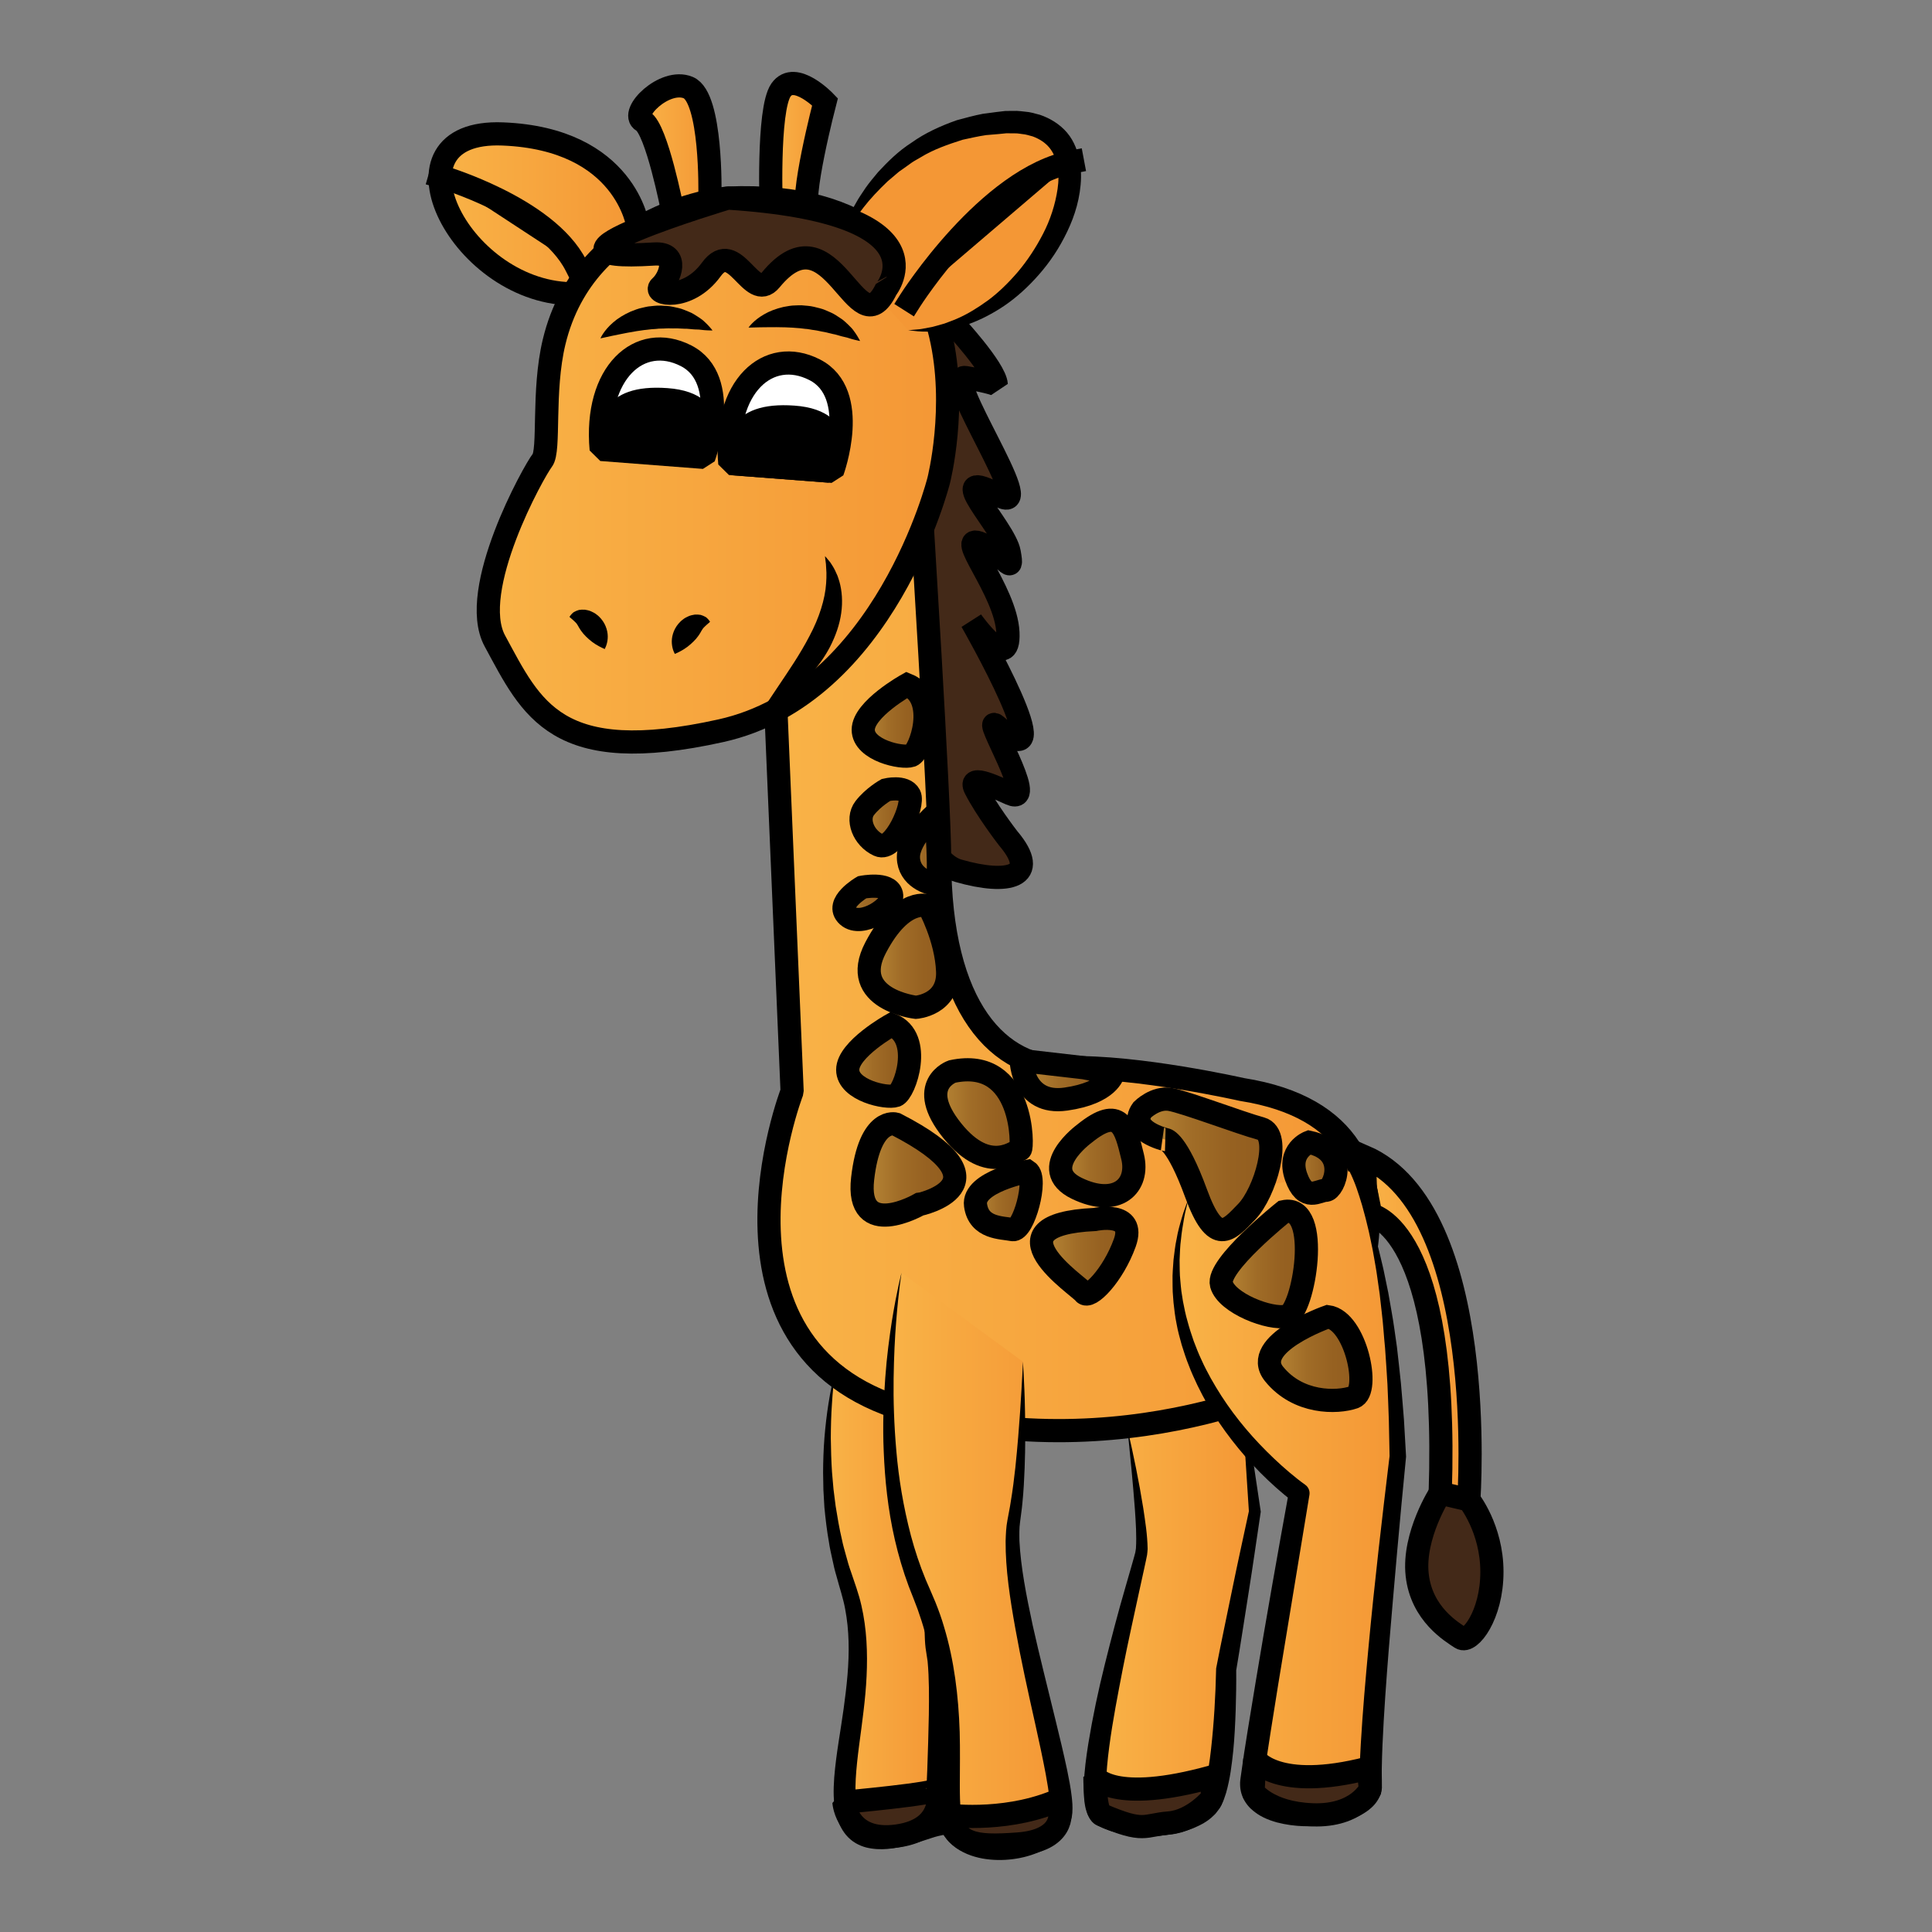 <?xml version="1.0" encoding="utf-8"?>
<!-- Generator: Adobe Illustrator 16.0.0, SVG Export Plug-In . SVG Version: 6.00 Build 0)  -->
<!DOCTYPE svg PUBLIC "-//W3C//DTD SVG 1.1//EN" "http://www.w3.org/Graphics/SVG/1.1/DTD/svg11.dtd">
<svg version="1.1" id="Calque_1" xmlns="http://www.w3.org/2000/svg" xmlns:xlink="http://www.w3.org/1999/xlink" x="0px" y="0px"
	 width="250px" height="250px" viewBox="0 0 250 250" enable-background="new 0 0 250 250" xml:space="preserve">
<rect x="0" y="0" width="250" height="250" fill="#808080" stroke="none"/>
<g>
	<linearGradient id="SVGID_1_" gradientUnits="userSpaceOnUse" x1="176.535" y1="171.869" x2="190.231" y2="171.869">
		<stop  offset="0" style="stop-color:#F9B347"/>
		<stop  offset="1" style="stop-color:#F49735"/>
	</linearGradient>
	<path fill="url(#SVGID_1_)" stroke="#000000" stroke-width="3" stroke-miterlimit="10" d="M190.064,194.08
		c0,0,2.681-37.401-13.529-44.421l0.146,4.105l0.697,3.426c0,0,10.133,1.449,8.984,36.019"/>
	
		<path fill="#432918" stroke="#000000" stroke-width="3" stroke-linecap="square" stroke-linejoin="bevel" stroke-miterlimit="10" d="
		M186.362,193.209c0,0-3.537,5.466-2.98,10.572c0.557,5.105,4.513,7.403,5.661,8.169c1.15,0.766,4.011-2.937,4.011-8.552
		c0-5.616-2.989-9.318-2.989-9.318L186.362,193.209z"/>
	<g>
		<linearGradient id="SVGID_2_" gradientUnits="userSpaceOnUse" x1="141.679" y1="208.078" x2="162.372" y2="208.078">
			<stop  offset="0" style="stop-color:#F9B347"/>
			<stop  offset="1" style="stop-color:#F49735"/>
		</linearGradient>
		<path fill="url(#SVGID_2_)" d="M145.899,184.891c0,0,2.297,13.529,1.786,16.082s-8.679,31.747-5.104,33.872
			s11.998,1.613,14.04-1.705c2.043-3.319,2.043-17.104,2.043-17.104l3.708-20.423l-1.666-15.573"/>
		<path d="M145.899,184.891c0.781,3.393,1.486,6.801,2.037,10.25c0.257,1.738,0.538,3.434,0.567,5.297
			c-0.021,0.254-0.034,0.523-0.071,0.767l-0.134,0.664l-0.276,1.28l-0.559,2.546c-0.727,3.395-1.494,6.772-2.159,10.167
			c-0.652,3.394-1.324,6.783-1.768,10.172c-0.222,1.688-0.39,3.387-0.414,5.015c-0.014,0.801,0.023,1.62,0.166,2.228
			c0.052,0.289,0.227,0.503,0.104,0.36l-0.033-0.027l-0.107-0.057l0.146,0.073l0.291,0.146l0.289,0.144l0.225,0.073
			c0.27,0.109,0.636,0.208,1.007,0.302c0.369,0.086,0.754,0.152,1.138,0.209c0.778,0.093,1.572,0.153,2.368,0.124
			c1.588-0.03,3.19-0.296,4.575-0.816c0.666-0.274,1.326-0.604,1.716-1.018c0.135-0.09,0.164-0.209,0.261-0.305l0.063-0.074
			l0.032-0.036c0.017-0.026-0.112,0.205-0.054,0.098l0.009-0.018l0.019-0.037l0.144-0.292c0.239-0.429,0.258-0.68,0.377-0.985
			c0.429-1.454,0.669-3.183,0.856-4.851c0.377-3.373,0.576-6.835,0.65-10.253l0.003-0.139l0.018-0.094
			c0.654-3.397,1.384-6.78,2.072-10.172c0.688-3.391,1.445-6.77,2.165-10.154l-0.008,0.217l-0.506-7.821
			c-0.156-2.609-0.291-5.22-0.402-7.833c0.444,2.578,0.864,5.158,1.264,7.74l1.16,7.752l0.012,0.083l-0.021,0.134
			c-0.516,3.423-0.993,6.852-1.541,10.269c-0.549,3.416-1.055,6.841-1.637,10.251l0.021-0.232c0.017,1.772-0.011,3.514-0.067,5.273
			c-0.063,1.756-0.145,3.516-0.319,5.283c-0.191,1.78-0.39,3.516-0.921,5.405c-0.168,0.512-0.358,1.111-0.547,1.444l-0.142,0.293
			l-0.018,0.037l-0.009,0.019l-0.075,0.133l-0.066,0.092l-0.136,0.184c-0.188,0.23-0.361,0.514-0.579,0.687
			c-0.829,0.843-1.772,1.291-2.694,1.688c-1.859,0.729-3.744,1.006-5.625,1.023c-0.94,0.023-1.884-0.052-2.828-0.177
			c-0.969-0.163-1.84-0.317-2.898-0.747l-0.386-0.153l-0.293-0.149l-0.29-0.148l-0.145-0.074c0.015,0.009-0.168-0.093-0.112-0.064
			l-0.042-0.028l-0.084-0.06l-0.164-0.124c-0.781-0.725-0.899-1.384-1.057-1.924c-0.236-1.091-0.235-2.024-0.221-2.956
			c0.058-1.847,0.306-3.604,0.578-5.353c0.572-3.486,1.296-6.907,2.144-10.296c0.844-3.389,1.725-6.76,2.7-10.102l0.723-2.505
			l0.354-1.247l0.163-0.604c0.039-0.184,0.051-0.35,0.082-0.526c0.103-1.611-0.02-3.38-0.137-5.092
			c-0.135-1.725-0.275-3.455-0.443-5.184L145.899,184.891z"/>
	</g>
	<g>
		<linearGradient id="SVGID_3_" gradientUnits="userSpaceOnUse" x1="107.045" y1="207.527" x2="121.59" y2="207.527">
			<stop  offset="0" style="stop-color:#F9B347"/>
			<stop  offset="1" style="stop-color:#F49735"/>
		</linearGradient>
		<path fill="url(#SVGID_3_)" d="M108.116,177.23c0,0-3.254,14.079,1.578,28.116c4.021,11.679-2.855,25.368,0.592,30.771
			c2.315,3.631,8.815,0.396,10.85,0c0,0,1.021-18.041,0-22.381c-1.02-4.34,0.454-34.464,0.454-34.464"/>
		<path d="M108.116,177.23c-0.234,1.469-0.372,2.947-0.462,4.426c-0.108,1.477-0.14,2.957-0.148,4.433
			c0.019,1.478,0.058,2.95,0.157,4.419l0.192,2.197l0.277,2.184c0.233,1.448,0.471,2.892,0.81,4.313
			c0.138,0.717,0.353,1.415,0.542,2.118c0.184,0.705,0.387,1.404,0.636,2.087c0.45,1.361,0.995,2.783,1.344,4.34
			c0.349,1.514,0.553,3.052,0.651,4.586c0.194,3.072-0.015,6.125-0.377,9.105c-0.342,2.979-0.847,5.925-1.007,8.762
			c-0.078,1.408-0.041,2.805,0.272,3.962c0.159,0.583,0.372,1.065,0.721,1.462c0.215,0.239,0.621,0.514,1.104,0.616
			c0.998,0.247,2.357,0.061,3.678-0.285c0.668-0.171,1.344-0.386,2.035-0.614c0.715-0.231,1.349-0.472,2.311-0.686l-1.204,1.379
			c0.28-4.704,0.447-9.439,0.542-14.139c0.032-2.339,0.049-4.717-0.161-6.938l-0.261-1.718c-0.087-0.726-0.094-1.278-0.118-1.906
			c-0.034-1.217-0.026-2.414-0.012-3.61c0.044-2.389,0.108-4.767,0.244-7.142c0.128-2.374,0.259-4.746,0.428-7.115
			c0.35-4.738,0.737-9.471,1.28-14.193c0.094,4.752,0.103,9.496,0.147,14.238c0.024,4.739,0.063,9.483,0.19,14.192
			c0.041,1.174,0.091,2.349,0.177,3.5c0.043,0.556,0.102,1.188,0.171,1.639l0.322,1.789c0.308,2.495,0.347,4.87,0.386,7.271
			c0.036,2.394-0.015,4.776-0.082,7.157c-0.069,2.383-0.159,4.755-0.277,7.143l-0.056,1.129l-1.148,0.25
			c-0.489,0.107-1.252,0.39-1.952,0.606c-0.721,0.229-1.464,0.458-2.237,0.647c-1.54,0.356-3.215,0.69-5.129,0.233
			c-0.957-0.248-1.903-0.748-2.647-1.648c-0.614-0.738-1.01-1.657-1.227-2.504c-0.444-1.727-0.386-3.346-0.282-4.893
			c0.248-3.095,0.822-6.003,1.219-8.918c0.399-2.906,0.721-5.797,0.639-8.665c-0.039-1.432-0.177-2.854-0.445-4.246
			c-0.247-1.357-0.719-2.737-1.115-4.222c-0.22-0.727-0.392-1.465-0.543-2.208c-0.157-0.74-0.339-1.476-0.441-2.226
			c-0.267-1.488-0.439-2.987-0.584-4.486l-0.129-2.253l-0.04-2.252c0.006-1.501,0.057-2.999,0.173-4.491
			C106.925,183.076,107.36,180.11,108.116,177.23z"/>
	</g>
	
		<path fill="#432918" stroke="#000000" stroke-width="3" stroke-linecap="square" stroke-linejoin="bevel" stroke-miterlimit="10" d="
		M123.317,41.833c0,0,5.471,5.868,5.598,7.938c0,0-0.758-0.371-3.968-0.913c-3.211-0.542,9.509,18.034,4.472,15.326
		c-7.931-4.264,0.588,4.03,1.175,7.305c0.589,3.274-0.465,0.239-3.638-1.134c-3.639-1.573,3.219,6.009,3.47,11.503
		c0.253,5.493-4.701-1.482-4.701-1.482s12.321,21.528,3.19,13.531c-1.954-1.711,5.479,10.39,1.858,8.811
		c-1.438-0.627-5.592-2.709-4.565-0.688c1.359,2.678,4.136,6.313,4.282,6.485c4.154,4.912,0.063,6.046-6.487,4.157
		c-6.549-1.89-9.319-22.418-9.319-22.418V66.2l6.927-27.33L123.317,41.833"/>
	<linearGradient id="SVGID_4_" gradientUnits="userSpaceOnUse" x1="99.436" y1="124.63" x2="177.05" y2="124.63">
		<stop  offset="0" style="stop-color:#F9B347"/>
		<stop  offset="1" style="stop-color:#F49735"/>
	</linearGradient>
	
		<path fill="url(#SVGID_4_)" stroke="#000000" stroke-width="3" stroke-linecap="square" stroke-linejoin="bevel" stroke-miterlimit="10" d="
		M99.436,69.242l3.063,71.992c0,0-13.275,34.21,16.083,41.612c29.36,7.403,52.592-5.616,52.592-5.616s18.636-31.656-10.468-36.251
		c0,0-13.525-3.063-22.463-2.81c-8.938,0.256-16.653-7.658-16.653-27.06c0-7.311-2.495-46.975-2.495-46.975"/>
	<g>
		<linearGradient id="SVGID_5_" gradientUnits="userSpaceOnUse" x1="114.998" y1="201.943" x2="137.342" y2="201.943">
			<stop  offset="0" style="stop-color:#F9B347"/>
			<stop  offset="1" style="stop-color:#F49735"/>
		</linearGradient>
		<path fill="url(#SVGID_5_)" d="M116.66,164.689c0,0-5.106,23.948,2.582,41.493c5.995,13.679,1.958,27.787,4.374,30.838
			c2.918,3.688,12.537,2.505,13.647-2.176c0.979-4.13-7.644-29.591-6.048-38.27c1.339-7.282,1.154-20.366,1.154-20.366"/>
		<path d="M116.66,164.689c0,0-0.384,2.302-0.698,6.354c-0.166,2.025-0.286,4.489-0.329,7.31c-0.041,2.821,0.054,6.003,0.357,9.443
			c0.295,3.44,0.891,7.139,1.885,10.928c0.509,1.892,1.134,3.801,1.914,5.685c0.395,0.931,0.842,1.91,1.256,2.922
			c0.424,1.052,0.796,2.095,1.111,3.179c1.308,4.316,1.879,8.959,2.027,13.611c0.066,2.326,0.02,4.665,0.017,6.953
			c0.003,1.139,0.015,2.279,0.13,3.314c0.056,0.512,0.143,1.016,0.274,1.358c0.041,0.148,0.184,0.343,0.126,0.294l0.29,0.325
			c0.062,0.047,0.113,0.09,0.165,0.142c1.27,1.026,3.506,1.363,5.495,1.122c1.991-0.217,4.06-1.089,4.866-2.403
			c0.1-0.16,0.175-0.324,0.237-0.491l0.038-0.128l0.021-0.063l0.011-0.031c-0.041,0.212-0.007,0.028-0.014,0.062l0.058-0.412
			c-0.006-0.242-0.011-0.83-0.078-1.337c-0.117-1.05-0.3-2.144-0.497-3.226c-0.406-2.172-0.879-4.331-1.349-6.457
			c-0.953-4.252-1.867-8.386-2.577-12.352c-0.712-3.964-1.292-7.754-1.27-11.37c0.031-0.909,0.059-1.799,0.232-2.692
			c0.141-0.833,0.325-1.635,0.431-2.398c0.259-1.531,0.442-3.032,0.597-4.431c0.293-2.807,0.48-5.271,0.621-7.3
			c0.268-4.061,0.362-6.391,0.362-6.391s0.033,0.582,0.095,1.673c0.053,1.091,0.138,2.692,0.171,4.732
			c0.04,2.041,0.061,4.521-0.049,7.372c-0.058,1.43-0.127,2.938-0.294,4.559c-0.069,0.818-0.207,1.617-0.3,2.439
			c-0.109,0.755-0.094,1.582-0.079,2.415c0.172,3.371,0.887,7.068,1.724,10.942c0.862,3.877,1.905,7.949,2.936,12.195
			c0.52,2.122,1.046,4.285,1.517,6.518c0.229,1.121,0.455,2.251,0.593,3.458c0.066,0.619,0.132,1.171,0.077,2.068l-0.058,0.436
			l-0.03,0.167l-0.021,0.071l-0.041,0.142l-0.085,0.283c-0.129,0.37-0.295,0.727-0.494,1.056c-0.812,1.325-2.014,2.171-3.213,2.76
			c-1.217,0.573-2.487,0.919-3.776,1.079c-1.289,0.166-2.603,0.148-3.923-0.084c-1.312-0.253-2.662-0.723-3.852-1.709
			c-0.162-0.146-0.324-0.299-0.476-0.45l-0.287-0.328c-0.399-0.522-0.528-0.844-0.684-1.244c-0.267-0.753-0.351-1.41-0.422-2.051
			c-0.13-1.277-0.124-2.464-0.121-3.642c0.021-2.348,0.082-4.626,0.036-6.88c-0.044-4.499-0.493-8.894-1.627-12.966
			c-0.275-1.017-0.605-2.021-0.941-2.973c-0.36-0.986-0.761-1.953-1.152-2.97c-0.756-2.024-1.34-4.05-1.801-6.038
			c-0.916-3.98-1.285-7.815-1.434-11.337c-0.16-3.525-0.012-6.753,0.193-9.597c0.203-2.847,0.546-5.309,0.854-7.328
			C116.053,166.942,116.66,164.689,116.66,164.689z"/>
	</g>
	<g>
		<linearGradient id="SVGID_6_" gradientUnits="userSpaceOnUse" x1="152.192" y1="193.209" x2="180.874" y2="193.209">
			<stop  offset="0" style="stop-color:#F9B347"/>
			<stop  offset="1" style="stop-color:#F49735"/>
		</linearGradient>
		<path fill="url(#SVGID_6_)" d="M174.619,151.573c0,0,5.488,8.553,6.255,36.89c0,0-3.825,34.209-3.496,42.507
			c0.191,4.84-16.092,5.661-15.396-0.511c0.636-5.635,6.128-37.236,6.128-37.236s-21.955-15.482-14.297-38.203"/>
		<path d="M174.619,151.573c0.835,1.335,1.428,2.807,2.002,4.273c0.547,1.479,1.021,2.987,1.428,4.511
			c0.212,0.76,0.415,1.523,0.589,2.292c0.179,0.769,0.379,1.533,0.526,2.308l0.478,2.319l0.409,2.331
			c0.284,1.554,0.482,3.118,0.709,4.682c0.179,1.566,0.357,3.135,0.518,4.705c0.129,1.57,0.276,3.143,0.392,4.716l0.271,4.724
			c0.002,0.035,0.002,0.069-0.002,0.104l-0.004,0.044c-0.817,8.263-1.541,16.543-2.228,24.811c-0.326,4.134-0.633,8.273-0.814,12.39
			c-0.056,1.032-0.066,2.05-0.093,3.071c-0.016,0.513,0.012,1,0.011,1.501l0.004,0.831c-0.021,0.514-0.139,0.938-0.312,1.326
			c-0.355,0.787-0.907,1.322-1.442,1.736c-0.543,0.404-1.101,0.702-1.657,0.939c-1.115,0.476-2.233,0.743-3.354,0.919
			c-2.243,0.324-4.5,0.31-6.796-0.282c-1.137-0.32-2.329-0.774-3.392-1.771c-0.521-0.496-0.986-1.173-1.214-1.947
			c-0.119-0.383-0.173-0.781-0.18-1.164c-0.016-0.377,0.048-0.794,0.078-1.005c0.277-2.053,0.594-4.12,0.934-6.192l1.014-6.172
			c1.361-8.208,2.805-16.396,4.295-24.578l0.549,1.327c-0.81-0.604-1.497-1.192-2.208-1.819c-0.704-0.62-1.376-1.27-2.04-1.928
			c-1.313-1.329-2.538-2.74-3.683-4.215c-1.143-1.476-2.197-3.021-3.145-4.63c-0.474-0.806-0.909-1.633-1.316-2.474
			c-0.396-0.847-0.791-1.693-1.116-2.57c-0.355-0.863-0.633-1.758-0.915-2.646c-0.251-0.899-0.503-1.798-0.664-2.718
			c-0.19-0.911-0.298-1.841-0.398-2.763l-0.104-1.39c-0.022-0.463-0.014-0.929-0.022-1.391c-0.03-0.926,0.07-1.852,0.126-2.77
			c0.122-0.916,0.203-1.833,0.408-2.731c0.149-0.907,0.401-1.792,0.661-2.67c0.241-0.882,0.602-1.728,0.895-2.587
			c-0.198,0.892-0.462,1.762-0.604,2.658c-0.157,0.894-0.311,1.783-0.393,2.683c-0.13,0.893-0.134,1.797-0.182,2.691
			c0.021,0.897-0.005,1.795,0.098,2.686c0.045,0.445,0.072,0.891,0.131,1.333l0.208,1.321c0.17,0.874,0.342,1.748,0.595,2.6
			c0.229,0.858,0.502,1.703,0.794,2.54c0.319,0.827,0.63,1.657,1.016,2.456c0.355,0.811,0.779,1.591,1.199,2.369
			c0.432,0.774,0.894,1.529,1.37,2.276c0.963,1.486,2.024,2.91,3.168,4.264c1.143,1.356,2.373,2.637,3.656,3.856
			c0.645,0.606,1.296,1.206,1.973,1.771c0.666,0.56,1.381,1.134,2.043,1.601c0.434,0.306,0.632,0.822,0.552,1.313l-0.003,0.015
			l-4.051,24.594l-0.978,6.138c-0.322,2.031-0.627,4.074-0.895,6.142c-0.042,0.304-0.057,0.403-0.049,0.546
			c0.003,0.137,0.021,0.258,0.058,0.37c0.063,0.227,0.197,0.442,0.422,0.665c0.451,0.447,1.241,0.821,2.094,1.054
			c1.729,0.468,3.716,0.519,5.579,0.252c0.931-0.138,1.85-0.359,2.649-0.697c0.796-0.315,1.479-0.839,1.611-1.192
			c0.042-0.084,0.053-0.172,0.063-0.178v-0.727c0-0.538-0.014-1.091,0.008-1.616c0.04-1.056,0.067-2.116,0.139-3.158
			c0.243-4.187,0.609-8.334,0.995-12.482c0.77-8.294,1.739-16.554,2.735-24.817l-0.006,0.146l-0.094-4.686
			c-0.045-1.562-0.122-3.121-0.182-4.683c-0.09-1.559-0.198-3.117-0.307-4.676c-0.161-1.552-0.239-3.116-0.434-4.665l-0.264-2.329
			l-0.331-2.319c-0.1-0.775-0.251-1.541-0.381-2.312c-0.126-0.772-0.279-1.537-0.444-2.301c-0.149-0.768-0.328-1.528-0.52-2.286
			c-0.174-0.763-0.4-1.509-0.599-2.267C175.807,154.474,175.341,152.969,174.619,151.573z"/>
	</g>
	
		<path fill="#432918" stroke="#000000" stroke-width="3" stroke-linecap="square" stroke-linejoin="bevel" stroke-miterlimit="10" d="
		M162.372,227.622c0,0,2.747,4.241,14.677,1.177l0.278,2.712c0,0-1.647,3.537-7.479,3.326c-5.83-0.212-7.707-2.987-7.707-2.987
		L162.372,227.622z"/>
	
		<path fill="#432918" stroke="#000000" stroke-width="3" stroke-linecap="square" stroke-linejoin="bevel" stroke-miterlimit="10" d="
		M141.679,229.91c0,0,2.253,3.602,15.199,0v2.735c0,0-2.401,2.984-5.607,3.242c-3.289,0.265-3.137,1.348-8.689-1.043
		C141.679,234.457,141.679,229.91,141.679,229.91z"/>
	
		<path fill="#432918" stroke="#000000" stroke-width="3" stroke-linecap="square" stroke-linejoin="bevel" stroke-miterlimit="10" d="
		M122.358,234.845c0,0,7.166,1.047,13.968-1.642c0,0,0.407,0.502,0.698,0.922c0.292,0.418,0.692,4.047-5.289,4.487
		C125.753,239.054,124.067,238.57,122.358,234.845z"/>
	
		<path fill="#432918" stroke="#000000" stroke-width="3" stroke-linecap="square" stroke-linejoin="bevel" stroke-miterlimit="10" d="
		M121.353,231.511c-0.022,0.6-12.148,1.692-12.148,1.692s0.392,5.279,6.896,4.369C122.603,236.661,121.353,231.511,121.353,231.511z
		"/>
	<linearGradient id="SVGID_7_" gradientUnits="userSpaceOnUse" x1="147.366" y1="150.668" x2="164.453" y2="150.668">
		<stop  offset="0" style="stop-color:#BD8B38"/>
		<stop  offset="0.128" style="stop-color:#B28032"/>
		<stop  offset="0.411" style="stop-color:#A06C27"/>
		<stop  offset="0.7" style="stop-color:#966121"/>
		<stop  offset="1" style="stop-color:#925D1F"/>
	</linearGradient>
	<path fill="url(#SVGID_7_)" stroke="#000000" stroke-width="3" stroke-miterlimit="10" d="M147.813,143.61
		c0,0,1.679-1.68,3.609-1.344c1.933,0.336,8.985,3.022,11.756,3.777c2.77,0.756,0.504,8.313-1.848,10.748
		c-2.35,2.435-4.029,4.534-6.549-2.352c-2.52-6.884-3.946-6.969-3.946-6.969S145.882,146.296,147.813,143.61z"/>
	<linearGradient id="SVGID_8_" gradientUnits="userSpaceOnUse" x1="158.019" y1="163.557" x2="169.049" y2="163.557">
		<stop  offset="0" style="stop-color:#BD8B38"/>
		<stop  offset="0.128" style="stop-color:#B28032"/>
		<stop  offset="0.411" style="stop-color:#A06C27"/>
		<stop  offset="0.7" style="stop-color:#966121"/>
		<stop  offset="1" style="stop-color:#925D1F"/>
	</linearGradient>
	<path fill="url(#SVGID_8_)" stroke="#000000" stroke-width="3" stroke-miterlimit="10" d="M166.116,156.792
		c0,0-8.731,6.968-8.06,9.403s6.289,4.618,8.476,4.114S171.07,155.701,166.116,156.792z"/>
	<linearGradient id="SVGID_9_" gradientUnits="userSpaceOnUse" x1="167.429" y1="151.105" x2="172.877" y2="151.105">
		<stop  offset="0" style="stop-color:#BD8B38"/>
		<stop  offset="0.128" style="stop-color:#B28032"/>
		<stop  offset="0.411" style="stop-color:#A06C27"/>
		<stop  offset="0.7" style="stop-color:#966121"/>
		<stop  offset="1" style="stop-color:#925D1F"/>
	</linearGradient>
	<path fill="url(#SVGID_9_)" stroke="#000000" stroke-width="3" stroke-miterlimit="10" d="M169.391,147.809
		c0,0-2.854,1.091-1.678,4.449c1.174,3.359,2.854,1.764,3.861,1.764S174.769,148.957,169.391,147.809z"/>
	<linearGradient id="SVGID_10_" gradientUnits="userSpaceOnUse" x1="164.263" y1="175.8" x2="176.106" y2="175.8">
		<stop  offset="0" style="stop-color:#BD8B38"/>
		<stop  offset="0.128" style="stop-color:#B28032"/>
		<stop  offset="0.411" style="stop-color:#A06C27"/>
		<stop  offset="0.7" style="stop-color:#966121"/>
		<stop  offset="1" style="stop-color:#925D1F"/>
	</linearGradient>
	<path fill="url(#SVGID_10_)" stroke="#000000" stroke-width="3" stroke-miterlimit="10" d="M171.827,170.383
		c0,0-10.076,3.537-6.97,7.399s8.144,3.778,10.327,3.022S175.438,170.875,171.827,170.383z"/>
	<linearGradient id="SVGID_11_" gradientUnits="userSpaceOnUse" x1="134.773" y1="162.548" x2="145.814" y2="162.548">
		<stop  offset="0" style="stop-color:#BD8B38"/>
		<stop  offset="0.128" style="stop-color:#B28032"/>
		<stop  offset="0.411" style="stop-color:#A06C27"/>
		<stop  offset="0.7" style="stop-color:#966121"/>
		<stop  offset="1" style="stop-color:#925D1F"/>
	</linearGradient>
	<path fill="url(#SVGID_11_)" stroke="#000000" stroke-width="3" stroke-miterlimit="10" d="M141.679,157.8
		c0,0,5.379-1.175,3.867,3.022c-1.511,4.197-4.617,7.388-5.289,6.465C139.585,166.363,127.399,158.463,141.679,157.8z"/>
	<linearGradient id="SVGID_12_" gradientUnits="userSpaceOnUse" x1="137.246" y1="149.842" x2="146.722" y2="149.842">
		<stop  offset="0" style="stop-color:#BD8B38"/>
		<stop  offset="0.128" style="stop-color:#B28032"/>
		<stop  offset="0.411" style="stop-color:#A06C27"/>
		<stop  offset="0.7" style="stop-color:#966121"/>
		<stop  offset="1" style="stop-color:#925D1F"/>
	</linearGradient>
	<path fill="url(#SVGID_12_)" stroke="#000000" stroke-width="3" stroke-miterlimit="10" d="M140.294,146.716
		c0,0-6.165,4.534-0.96,7.054c5.205,2.519,8.144-0.328,7.219-4.11C145.63,145.876,144.949,142.938,140.294,146.716z"/>
	<linearGradient id="SVGID_13_" gradientUnits="userSpaceOnUse" x1="126.218" y1="155.347" x2="133.433" y2="155.347">
		<stop  offset="0" style="stop-color:#BD8B38"/>
		<stop  offset="0.128" style="stop-color:#B28032"/>
		<stop  offset="0.411" style="stop-color:#A06C27"/>
		<stop  offset="0.7" style="stop-color:#966121"/>
		<stop  offset="1" style="stop-color:#925D1F"/>
	</linearGradient>
	<path fill="url(#SVGID_13_)" stroke="#000000" stroke-width="3" stroke-miterlimit="10" d="M132.964,151.573
		c0,0-7.149,1.356-6.729,4.379c0.42,3.022,3.358,2.876,4.785,3.159C132.448,159.395,134.317,152.483,132.964,151.573z"/>
	<linearGradient id="SVGID_14_" gradientUnits="userSpaceOnUse" x1="121.085" y1="144.098" x2="132.145" y2="144.098">
		<stop  offset="0" style="stop-color:#BD8B38"/>
		<stop  offset="0.128" style="stop-color:#B28032"/>
		<stop  offset="0.411" style="stop-color:#A06C27"/>
		<stop  offset="0.7" style="stop-color:#966121"/>
		<stop  offset="1" style="stop-color:#925D1F"/>
	</linearGradient>
	<path fill="url(#SVGID_14_)" stroke="#000000" stroke-width="3" stroke-miterlimit="10" d="M123.212,138.656
		c0,0-4.786,1.679,0,7.64c4.787,5.962,8.48,2.436,8.816,2.436S132.615,136.642,123.212,138.656z"/>
	<linearGradient id="SVGID_15_" gradientUnits="userSpaceOnUse" x1="111.554" y1="151.324" x2="123.546" y2="151.324">
		<stop  offset="0" style="stop-color:#BD8B38"/>
		<stop  offset="0.128" style="stop-color:#B28032"/>
		<stop  offset="0.411" style="stop-color:#A06C27"/>
		<stop  offset="0.7" style="stop-color:#966121"/>
		<stop  offset="1" style="stop-color:#925D1F"/>
	</linearGradient>
	<path fill="url(#SVGID_15_)" stroke="#000000" stroke-width="3" stroke-miterlimit="10" d="M115.908,145.457
		c0,0-3.358-1.008-4.282,7.053s7.304,3.358,7.304,3.358S131.105,153.266,115.908,145.457z"/>
	<linearGradient id="SVGID_16_" gradientUnits="userSpaceOnUse" x1="109.694" y1="137.231" x2="117.693" y2="137.231">
		<stop  offset="0" style="stop-color:#BD8B38"/>
		<stop  offset="0.128" style="stop-color:#B28032"/>
		<stop  offset="0.411" style="stop-color:#A06C27"/>
		<stop  offset="0.7" style="stop-color:#966121"/>
		<stop  offset="1" style="stop-color:#925D1F"/>
	</linearGradient>
	<path fill="url(#SVGID_16_)" stroke="#000000" stroke-width="3" stroke-miterlimit="10" d="M115.362,132.61
		c0,0-5.668,3.158-5.668,5.819s5.037,3.753,6.214,3.333C117.084,141.343,119.519,134.29,115.362,132.61z"/>
	<linearGradient id="SVGID_17_" gradientUnits="userSpaceOnUse" x1="132.145" y1="139.764" x2="144.035" y2="139.764">
		<stop  offset="0" style="stop-color:#BD8B38"/>
		<stop  offset="0.128" style="stop-color:#B28032"/>
		<stop  offset="0.411" style="stop-color:#A06C27"/>
		<stop  offset="0.7" style="stop-color:#966121"/>
		<stop  offset="1" style="stop-color:#925D1F"/>
	</linearGradient>
	<path fill="url(#SVGID_17_)" stroke="#000000" stroke-width="3" stroke-miterlimit="10" d="M132.146,137.23
		c0,0,0.135,5.787,5.762,4.992c5.624-0.796,6.128-3.314,6.128-3.314l-3.741-0.741L132.146,137.23z"/>
	<linearGradient id="SVGID_18_" gradientUnits="userSpaceOnUse" x1="112.469" y1="123.74" x2="122.63" y2="123.74">
		<stop  offset="0" style="stop-color:#BD8B38"/>
		<stop  offset="0.128" style="stop-color:#B28032"/>
		<stop  offset="0.411" style="stop-color:#A06C27"/>
		<stop  offset="0.7" style="stop-color:#966121"/>
		<stop  offset="1" style="stop-color:#925D1F"/>
	</linearGradient>
	<path fill="url(#SVGID_18_)" stroke="#000000" stroke-width="3" stroke-miterlimit="10" d="M120.165,117.246
		c0,0-3.33-1.344-6.857,5.374c-3.525,6.716,5.207,7.724,5.207,7.724s4.276-0.291,4.11-4.637
		C122.46,121.36,120.165,117.246,120.165,117.246z"/>
	<linearGradient id="SVGID_19_" gradientUnits="userSpaceOnUse" x1="109.211" y1="116.826" x2="115.386" y2="116.826">
		<stop  offset="0" style="stop-color:#BD8B38"/>
		<stop  offset="0.128" style="stop-color:#B28032"/>
		<stop  offset="0.411" style="stop-color:#A06C27"/>
		<stop  offset="0.7" style="stop-color:#966121"/>
		<stop  offset="1" style="stop-color:#925D1F"/>
	</linearGradient>
	<path fill="url(#SVGID_19_)" stroke="#000000" stroke-width="3" stroke-miterlimit="10" d="M111.554,114.811
		c0,0-3.622,2.1-1.859,3.694c1.763,1.596,6.045-1.175,5.668-2.771C114.983,114.139,111.554,114.811,111.554,114.811z"/>
	<linearGradient id="SVGID_20_" gradientUnits="userSpaceOnUse" x1="117.551" y1="109.857" x2="121.434" y2="109.857">
		<stop  offset="0" style="stop-color:#BD8B38"/>
		<stop  offset="0.128" style="stop-color:#B28032"/>
		<stop  offset="0.411" style="stop-color:#A06C27"/>
		<stop  offset="0.7" style="stop-color:#966121"/>
		<stop  offset="1" style="stop-color:#925D1F"/>
	</linearGradient>
	<path fill="url(#SVGID_20_)" stroke="#000000" stroke-width="3" stroke-miterlimit="10" d="M121.086,105.323
		c0,0-3.574,3.022-3.535,5.626c0.035,2.603,2.752,3.441,3.535,3.441C121.868,114.391,121.086,105.323,121.086,105.323z"/>
	<linearGradient id="SVGID_21_" gradientUnits="userSpaceOnUse" x1="111.419" y1="105.764" x2="117.793" y2="105.764">
		<stop  offset="0" style="stop-color:#BD8B38"/>
		<stop  offset="0.128" style="stop-color:#B28032"/>
		<stop  offset="0.411" style="stop-color:#A06C27"/>
		<stop  offset="0.7" style="stop-color:#966121"/>
		<stop  offset="1" style="stop-color:#925D1F"/>
	</linearGradient>
	<path fill="url(#SVGID_21_)" stroke="#000000" stroke-width="3" stroke-miterlimit="10" d="M114.647,102.217
		c0,0,2.396-0.588,3.046,0.672c0.649,1.259-2.016,7.389-4.001,6.465c-1.982-0.924-2.905-3.339-1.801-4.776
		C112.994,103.142,114.647,102.217,114.647,102.217z"/>
	<linearGradient id="SVGID_22_" gradientUnits="userSpaceOnUse" x1="111.703" y1="93.231" x2="119.702" y2="93.231">
		<stop  offset="0" style="stop-color:#BD8B38"/>
		<stop  offset="0.128" style="stop-color:#B28032"/>
		<stop  offset="0.411" style="stop-color:#A06C27"/>
		<stop  offset="0.7" style="stop-color:#966121"/>
		<stop  offset="1" style="stop-color:#925D1F"/>
	</linearGradient>
	<path fill="url(#SVGID_22_)" stroke="#000000" stroke-width="3" stroke-miterlimit="10" d="M117.371,88.611
		c0,0-5.668,3.157-5.668,5.819c0,2.661,5.036,3.753,6.214,3.333C119.093,97.344,121.527,90.291,117.371,88.611z"/>
	<linearGradient id="SVGID_23_" gradientUnits="userSpaceOnUse" x1="56.947" y1="27.666" x2="82.547" y2="27.666">
		<stop  offset="0" style="stop-color:#F9B347"/>
		<stop  offset="1" style="stop-color:#F49735"/>
	</linearGradient>
	<path fill="url(#SVGID_23_)" stroke="#000000" stroke-width="3" stroke-miterlimit="10" d="M82.547,29.271
		c0,0-1.532-11.3-17.488-11.938c-15.955-0.639-5.871,20.295,8.744,20.679"/>
	<linearGradient id="SVGID_24_" gradientUnits="userSpaceOnUse" x1="99.73" y1="19.137" x2="106.756" y2="19.137">
		<stop  offset="0" style="stop-color:#F9B347"/>
		<stop  offset="1" style="stop-color:#F49735"/>
	</linearGradient>
	<path fill="url(#SVGID_24_)" stroke="#000000" stroke-width="3" stroke-miterlimit="10" d="M99.804,27.471
		c0,0-0.531-13.274,1.255-15.828c1.788-2.553,5.697,1.531,5.697,1.531s-3.398,13.02-2.122,14.297"/>
	<linearGradient id="SVGID_25_" gradientUnits="userSpaceOnUse" x1="82.784" y1="19.137" x2="91.869" y2="19.137">
		<stop  offset="0" style="stop-color:#F9B347"/>
		<stop  offset="1" style="stop-color:#F49735"/>
	</linearGradient>
	<path fill="url(#SVGID_25_)" stroke="#000000" stroke-width="3" stroke-miterlimit="10" d="M87.014,27.162
		c0,0-2.041-10.467-3.829-11.488c-1.786-1.021,2.808-5.616,5.871-4.34c3.064,1.276,2.809,13.786,2.809,13.786"/>
	
		<path fill="#432918" stroke="#000000" stroke-width="3" stroke-linecap="square" stroke-linejoin="bevel" stroke-miterlimit="10" d="
		M125.725,42.224"/>
	<linearGradient id="SVGID_26_" gradientUnits="userSpaceOnUse" x1="63.184" y1="60.801" x2="122.625" y2="60.801">
		<stop  offset="0" style="stop-color:#F9B347"/>
		<stop  offset="1" style="stop-color:#F49735"/>
	</linearGradient>
	<path fill="url(#SVGID_26_)" stroke="#000000" stroke-width="3" stroke-miterlimit="10" d="M94.163,25.631
		c0,0-18.375,1.587-22.467,18.636c-1.531,6.383-0.512,14.041-1.531,15.317c-1.022,1.277-9.691,16.791-6.127,23.359
		c4.778,8.808,7.914,16.339,29.23,11.616s28.209-32.423,28.209-32.423S131.179,24.098,94.163,25.631z"/>
	
		<path fill="#FFFFFF" stroke="#000000" stroke-width="3" stroke-linecap="square" stroke-linejoin="bevel" stroke-miterlimit="10" d="
		M77.793,58.159l13.28,1.021c0,0,3.697-10.084-2.304-13.147C82.772,42.97,76.899,48.202,77.793,58.159z"/>
	
		<path fill="#FFFFFF" stroke="#000000" stroke-width="3" stroke-linecap="square" stroke-linejoin="bevel" stroke-miterlimit="10" d="
		M94.439,59.972l13.281,1.021c0,0,3.695-10.083-2.304-13.146C99.417,44.781,93.547,50.017,94.439,59.972z"/>
	<path stroke="#000000" stroke-width="3" stroke-linecap="square" stroke-linejoin="bevel" stroke-miterlimit="10" d="
		M94.854,60.004l12.438,0.956c0,0,3.167-6.424-4.593-6.977C94.939,53.43,95.46,57.805,94.854,60.004z"/>
	<path stroke="#000000" stroke-width="3" stroke-linecap="square" stroke-linejoin="bevel" stroke-miterlimit="10" d="
		M78.412,57.738l12.438,0.957c0,0,3.168-6.423-4.592-6.977C78.497,51.165,79.02,55.541,78.412,57.738z"/>
	<g>
		<path d="M87.327,84.612c0,0,1.604-4.912,4.542-4.156"/>
		<path d="M87.327,84.612c0,0-0.092-0.139-0.179-0.377c-0.091-0.238-0.181-0.572-0.21-0.96c-0.064-0.771,0.166-1.756,0.854-2.568
			c0.17-0.197,0.36-0.393,0.59-0.554c0.2-0.175,0.478-0.304,0.722-0.416c0.25-0.113,0.55-0.166,0.798-0.209
			c0.274-0.019,0.537,0.004,0.759,0.037c0.232,0.064,0.433,0.159,0.592,0.245c0.161,0.07,0.279,0.221,0.371,0.309
			c0.182,0.195,0.246,0.337,0.246,0.337s-0.118,0.093-0.326,0.254c-0.186,0.124-0.396,0.364-0.553,0.563
			c-0.066,0.105-0.139,0.219-0.214,0.338c-0.066,0.135-0.128,0.221-0.196,0.341c-0.068,0.126-0.141,0.214-0.226,0.342
			c-0.081,0.114-0.182,0.223-0.275,0.354c-0.209,0.229-0.444,0.486-0.717,0.713c-0.263,0.239-0.563,0.453-0.854,0.642
			c-0.299,0.183-0.582,0.339-0.806,0.444C87.484,84.551,87.327,84.612,87.327,84.612z"/>
	</g>
	<g>
		<path d="M78.246,83.976c0,0-1.604-4.911-4.543-4.155"/>
		<path d="M78.246,83.976c0,0-0.157-0.062-0.376-0.166c-0.224-0.105-0.507-0.261-0.806-0.444c-0.29-0.188-0.591-0.402-0.854-0.641
			c-0.272-0.227-0.508-0.484-0.717-0.714c-0.095-0.132-0.195-0.239-0.275-0.354c-0.086-0.128-0.157-0.217-0.226-0.343
			c-0.069-0.119-0.131-0.205-0.196-0.34c-0.076-0.12-0.147-0.233-0.214-0.338c-0.158-0.198-0.368-0.438-0.554-0.563
			c-0.208-0.161-0.326-0.254-0.326-0.254s0.065-0.142,0.246-0.337c0.092-0.088,0.21-0.238,0.371-0.309
			c0.159-0.086,0.358-0.181,0.592-0.245c0.222-0.034,0.484-0.056,0.759-0.038c0.248,0.044,0.548,0.096,0.797,0.209
			c0.245,0.113,0.522,0.241,0.723,0.416c0.229,0.161,0.42,0.356,0.59,0.554c0.688,0.813,0.918,1.797,0.854,2.568
			c-0.029,0.388-0.119,0.722-0.21,0.96C78.338,83.837,78.246,83.976,78.246,83.976z"/>
	</g>
	<g>
		<path d="M77.701,43.785c0,0,0.099-0.258,0.36-0.64c0.259-0.386,0.677-0.902,1.276-1.417c0.593-0.526,1.382-1.018,2.297-1.422
			c0.464-0.178,0.946-0.38,1.466-0.481c0.258-0.056,0.516-0.128,0.78-0.169l0.803-0.084c0.537-0.06,1.079-0.018,1.607,0.017
			c0.529,0.021,1.038,0.174,1.526,0.274c0.487,0.111,0.932,0.324,1.353,0.49c0.425,0.159,0.783,0.415,1.118,0.621
			c0.327,0.222,0.629,0.409,0.858,0.645c0.24,0.211,0.432,0.422,0.589,0.588c0.313,0.337,0.465,0.555,0.465,0.555
			s-0.282,0.01-0.729-0.02c-0.223-0.016-0.493-0.026-0.781-0.069c-0.287-0.051-0.635-0.023-0.981-0.059
			c-0.353-0.017-0.713-0.087-1.106-0.075c-0.389,0.001-0.782-0.055-1.191-0.047c-0.411,0.021-0.823-0.022-1.243,0.004
			c-0.419,0.038-0.843,0-1.264,0.067c-0.425,0.016-0.847,0.061-1.265,0.117c-0.422,0.031-0.829,0.122-1.239,0.166
			c-0.807,0.142-1.591,0.271-2.275,0.423c-0.693,0.131-1.289,0.271-1.724,0.362C77.956,43.729,77.701,43.785,77.701,43.785z"/>
	</g>
	<g>
		<path d="M96.863,42.391c0,0,0.145-0.234,0.475-0.561c0.326-0.329,0.835-0.758,1.521-1.149c0.681-0.405,1.549-0.739,2.523-0.963
			c0.489-0.087,1.001-0.195,1.53-0.196c0.264-0.006,0.531-0.028,0.799-0.019l0.804,0.069c0.538,0.043,1.063,0.187,1.575,0.319
			c0.516,0.122,0.986,0.367,1.446,0.558c0.458,0.202,0.854,0.495,1.236,0.737c0.388,0.237,0.691,0.556,0.98,0.821
			c0.279,0.28,0.541,0.521,0.721,0.795c0.196,0.253,0.344,0.496,0.468,0.689c0.243,0.389,0.352,0.632,0.352,0.632
			s-0.278-0.044-0.712-0.156c-0.216-0.059-0.479-0.12-0.754-0.217c-0.272-0.104-0.619-0.143-0.953-0.242
			c-0.343-0.083-0.684-0.22-1.071-0.282c-0.383-0.073-0.759-0.202-1.162-0.271c-0.406-0.058-0.804-0.178-1.221-0.23
			c-0.419-0.042-0.827-0.16-1.254-0.174c-0.42-0.064-0.843-0.1-1.264-0.123c-0.42-0.049-0.838-0.037-1.249-0.071
			c-0.818-0.014-1.613-0.035-2.313-0.015c-0.706-0.002-1.316,0.022-1.762,0.031C97.124,42.384,96.863,42.391,96.863,42.391z"/>
	</g>
	<g>
		<path fill="#F49735" d="M108.203,32.523c0,0,4.851-15.828,21.956-16.723c17.103-0.893,5.104,27.955-12.638,26.934"/>
		<path d="M108.203,32.523c0,0,0.059-0.281,0.205-0.806c0.155-0.519,0.371-1.291,0.768-2.229c0.383-0.943,0.896-2.08,1.633-3.306
			c0.338-0.635,0.795-1.245,1.234-1.925c0.468-0.658,1.016-1.312,1.588-1.995c1.211-1.3,2.593-2.703,4.344-3.817
			c1.688-1.21,3.697-2.141,5.844-2.893c1.093-0.292,2.212-0.606,3.357-0.825c0.578-0.076,1.16-0.153,1.744-0.23l0.882-0.104
			l0.222-0.025l0.055-0.006l0.134-0.003l0.105-0.001l0.424-0.003l0.849-0.006c0.303,0.01,0.667,0.061,0.998,0.094
			c0.689,0.045,1.329,0.243,1.981,0.414c1.291,0.44,2.569,1.2,3.515,2.32c0.948,1.125,1.424,2.509,1.649,3.819
			c0.236,1.329,0.171,2.625-0.015,3.854c-0.366,2.472-1.313,4.688-2.425,6.663c-1.112,1.984-2.482,3.706-3.928,5.175
			c-1.443,1.475-2.988,2.686-4.539,3.592c-1.544,0.914-3.057,1.576-4.452,1.968c-0.689,0.215-1.359,0.336-1.965,0.465
			c-0.622,0.067-1.186,0.146-1.696,0.184c-1.029,0.037-1.826,0.006-2.367-0.074c-0.538-0.057-0.825-0.087-0.825-0.087
			s0.287-0.026,0.826-0.076c0.268-0.033,0.598-0.038,0.979-0.109c0.38-0.07,0.815-0.152,1.304-0.244
			c0.481-0.116,1.005-0.28,1.573-0.437c0.55-0.228,1.161-0.405,1.775-0.699c1.245-0.544,2.552-1.348,3.887-2.32
			c1.33-0.985,2.622-2.243,3.849-3.673c1.216-1.442,2.318-3.106,3.251-4.913c0.938-1.804,1.592-3.813,1.885-5.821
			c0.305-1.999,0.003-4.06-1.078-5.354c-0.538-0.649-1.278-1.116-2.138-1.438c-0.455-0.114-0.905-0.277-1.358-0.304
			c-0.234-0.025-0.433-0.075-0.696-0.09l-0.85-0.008l-0.423-0.004h-0.106l-0.026-0.001c0.027,0-0.098,0.002,0.055-0.001l-0.05,0.005
			l-0.198,0.021l-0.793,0.079c-0.529,0.044-1.056,0.088-1.579,0.132c-1.034,0.15-2.042,0.388-3.038,0.6
			c-1.931,0.612-3.804,1.271-5.408,2.256c-0.401,0.242-0.818,0.453-1.195,0.712c-0.373,0.267-0.74,0.53-1.102,0.789l-0.544,0.38
			l-0.496,0.423c-0.33,0.28-0.653,0.555-0.971,0.824c-1.203,1.148-2.264,2.273-3.102,3.362c-0.425,0.54-0.81,1.058-1.144,1.554
			c-0.353,0.485-0.645,0.951-0.904,1.377C108.656,31.454,108.203,32.523,108.203,32.523z"/>
	</g>
	<path stroke="#000000" stroke-width="3" stroke-linecap="square" stroke-linejoin="bevel" stroke-miterlimit="10" d="
		M56.946,22.828c0,0,13.754,3.976,17.584,11.515"/>
	<g>
		<path d="M98.757,91.751c0,0,0.201-0.324,0.557-0.861c0.352-0.525,0.853-1.277,1.454-2.179c1.188-1.772,2.765-4.053,3.982-6.412
			c1.26-2.351,2.023-4.802,2.15-6.809c0.039-0.501,0.049-0.97,0.04-1.395c-0.025-0.433-0.048-0.809-0.065-1.118
			c-0.091-0.62-0.119-1.012-0.119-1.012s0.26,0.266,0.676,0.797c0.173,0.278,0.421,0.615,0.619,1.041
			c0.099,0.216,0.204,0.446,0.314,0.689c0.101,0.248,0.17,0.52,0.263,0.803c0.319,1.138,0.437,2.563,0.225,4.039
			c-0.201,1.479-0.735,2.977-1.441,4.348c-1.433,2.754-3.596,4.919-5.399,6.231c-0.907,0.659-1.716,1.13-2.306,1.421
			C99.12,91.63,98.757,91.751,98.757,91.751z"/>
	</g>
	<path stroke="#000000" stroke-width="3" stroke-linecap="square" stroke-linejoin="bevel" stroke-miterlimit="10" d="
		M117.792,38.87c0,0,10.075-15.873,20.99-17.929"/>
	
		<path fill="#432918" stroke="#000000" stroke-width="3" stroke-linecap="square" stroke-linejoin="bevel" stroke-miterlimit="10" d="
		M94.163,25.631c0,0-28.136,8.412-9.496,7.236c3.369-0.213,1.992,3.19,0.828,4.198c-1.164,1.007,3.495,2.015,6.538-2.184
		c3.046-4.198,5.209,4.372,7.695,1.344c7.999-9.74,11.065,9.223,14.955,1.176C114.684,37.401,122.625,27.471,94.163,25.631z"/>
</g>
</svg>
